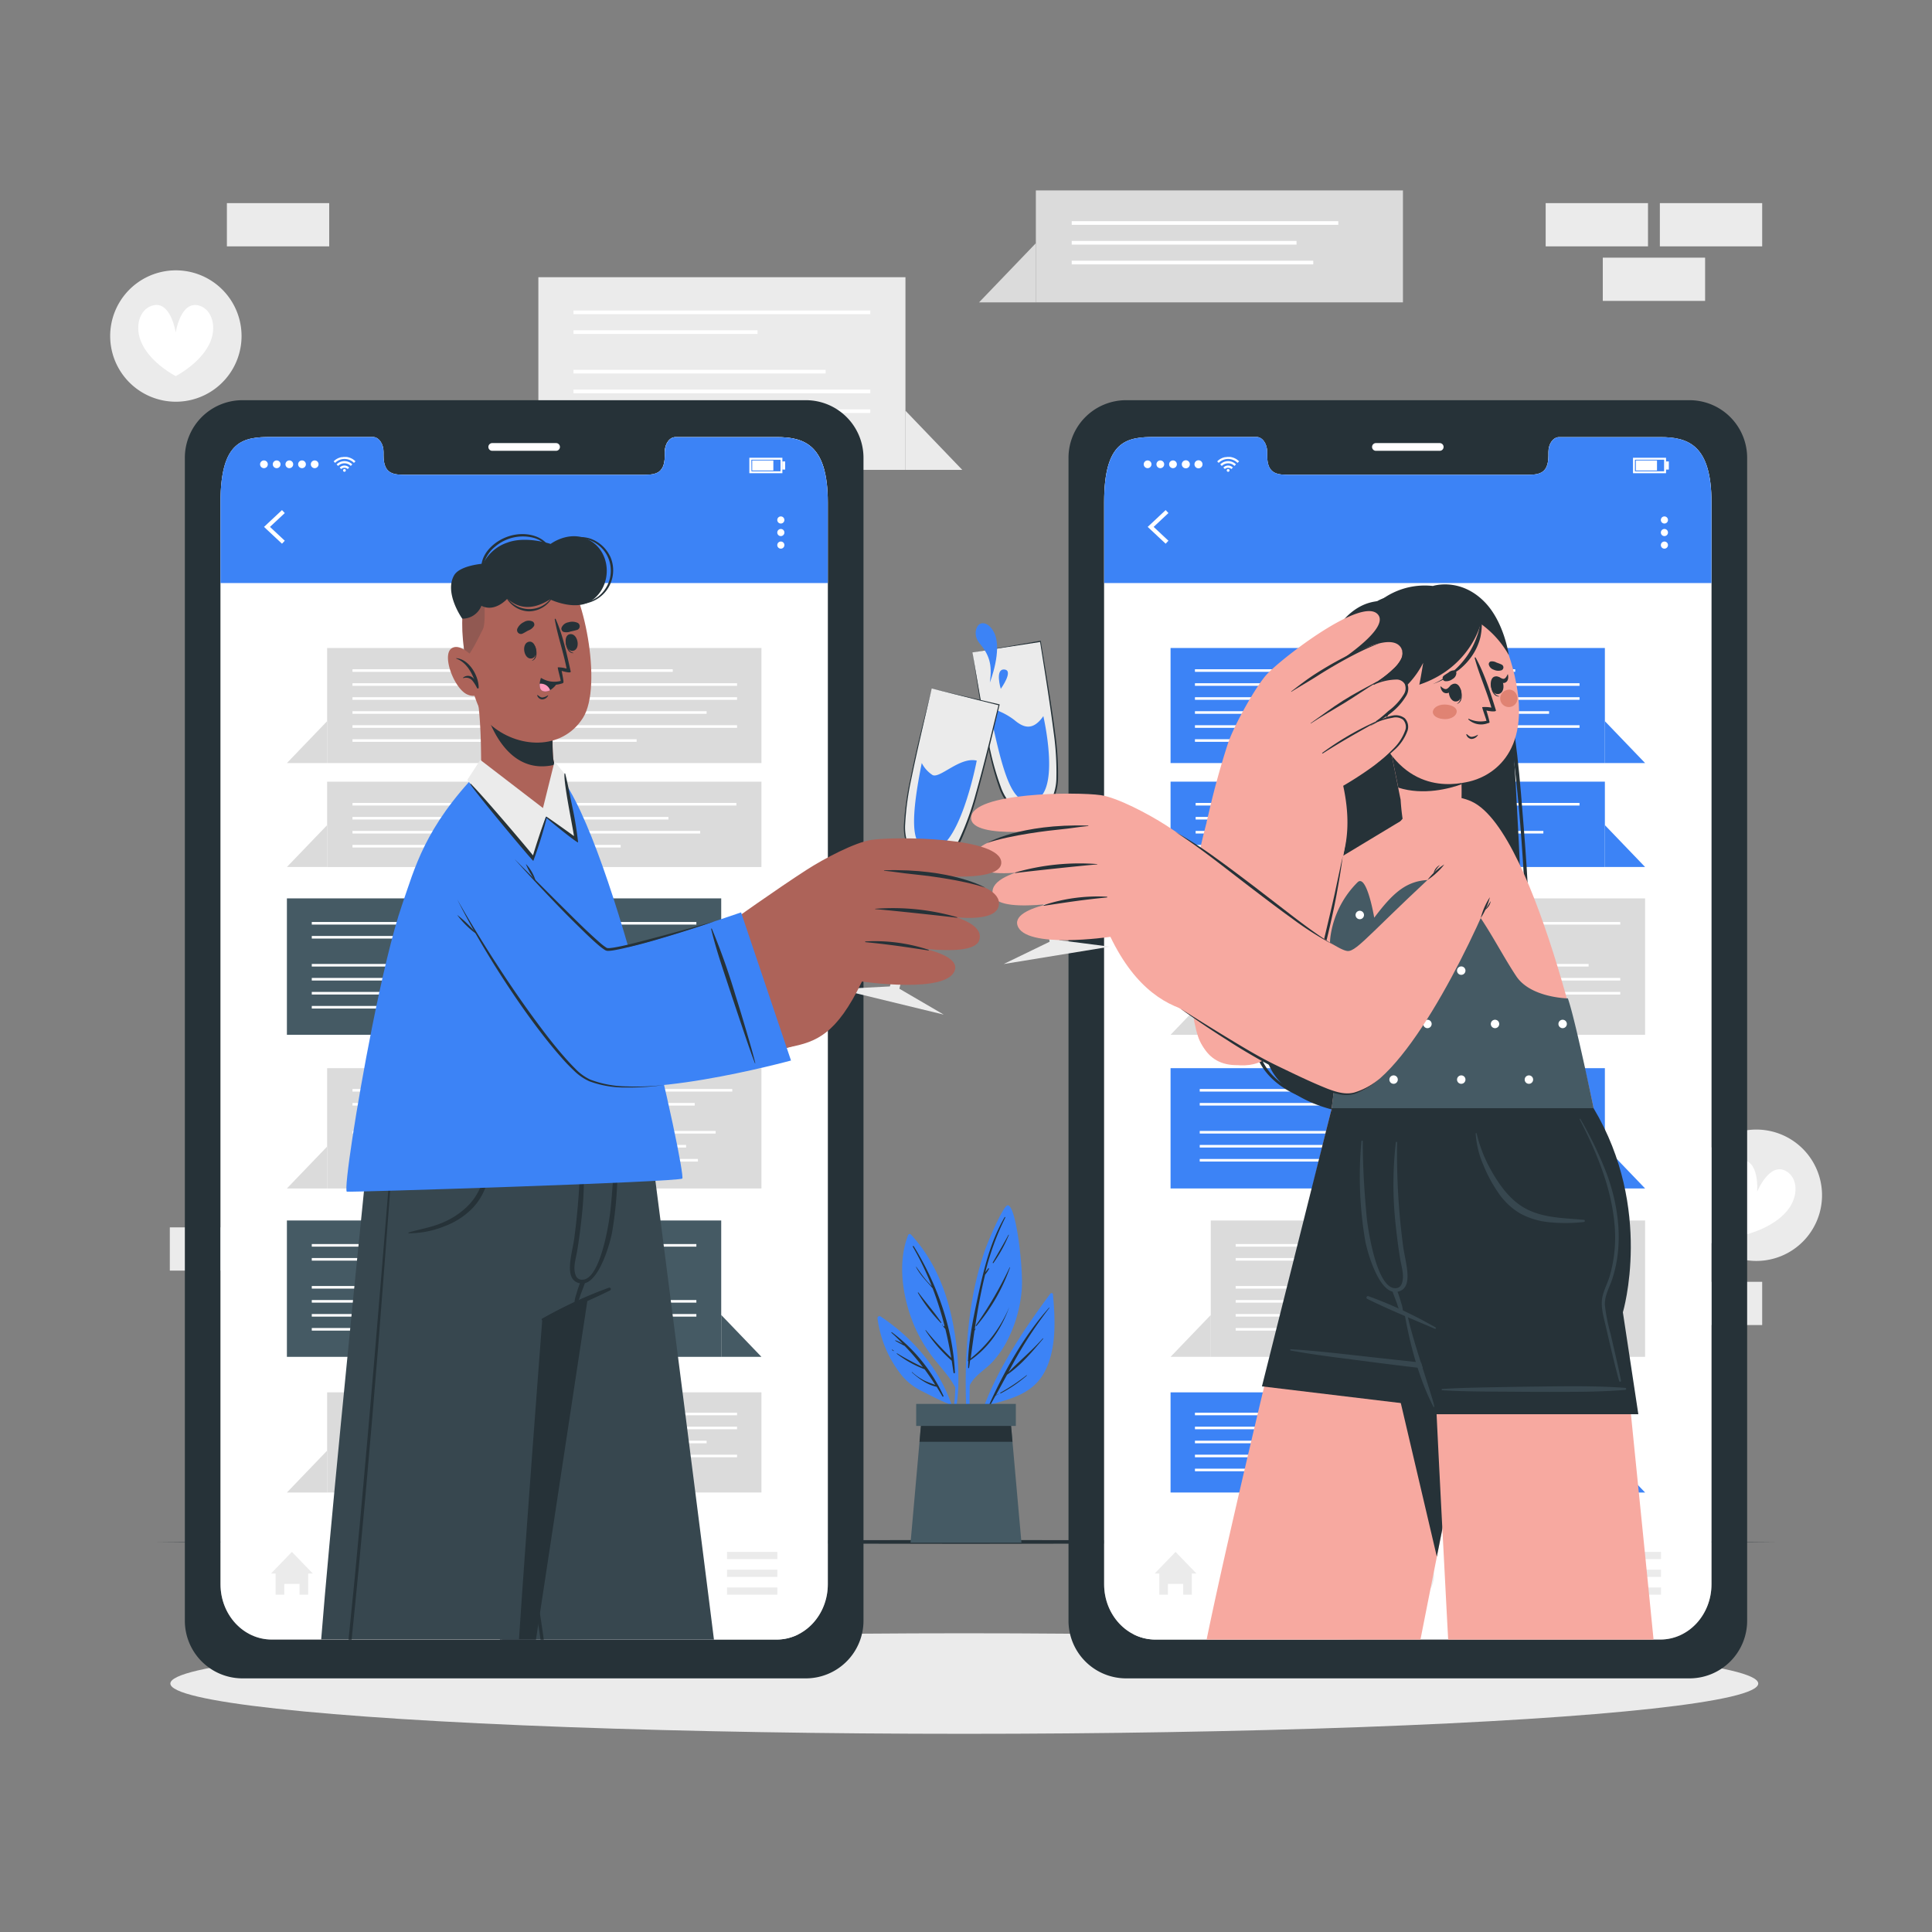 <svg xmlns="http://www.w3.org/2000/svg" viewBox="0 0 500 500"><rect x="0" y="0" width="500" height="500" fill="#808080" stroke="none"/><g id="freepik--background-complete--inject-292"><rect x="414.79" y="66.69" width="26.48" height="11.19" transform="translate(856.07 144.56) rotate(180)" style="fill:#ebebeb"></rect><rect x="429.56" y="52.58" width="26.48" height="11.19" transform="translate(885.61 116.34) rotate(180)" style="fill:#ebebeb"></rect><rect x="400.02" y="52.58" width="26.48" height="11.19" transform="translate(826.52 116.34) rotate(180)" style="fill:#ebebeb"></rect><rect x="58.73" y="52.58" width="26.48" height="11.19" transform="translate(143.93 116.34) rotate(180)" style="fill:#ebebeb"></rect><rect x="58.73" y="331.75" width="26.48" height="11.19" transform="translate(143.93 674.68) rotate(180)" style="fill:#ebebeb"></rect><rect x="43.96" y="317.64" width="26.48" height="11.19" transform="translate(114.39 646.47) rotate(180)" style="fill:#ebebeb"></rect><rect x="429.56" y="331.74" width="26.48" height="11.19" transform="translate(885.61 674.66) rotate(180)" style="fill:#ebebeb"></rect><rect x="385.75" y="172.45" width="26.48" height="11.19" style="fill:#ebebeb"></rect><rect x="370.98" y="186.56" width="26.48" height="11.19" style="fill:#ebebeb"></rect><polygon points="139.33 121.6 234.33 121.6 234.33 71.74 139.33 71.74 139.33 71.74 139.33 121.6 139.33 121.6" style="fill:#ebebeb"></polygon><polygon points="249.03 121.6 234.33 121.6 234.33 106.29 249.03 121.6" style="fill:#ebebeb"></polygon><rect x="148.42" y="80.36" width="76.81" height="0.95" style="fill:#fff"></rect><rect x="148.42" y="85.48" width="47.63" height="0.95" style="fill:#fff"></rect><rect x="148.42" y="95.71" width="65.25" height="0.95" style="fill:#fff"></rect><rect x="148.42" y="100.83" width="76.81" height="0.95" style="fill:#fff"></rect><rect x="148.42" y="105.94" width="76.81" height="0.95" style="fill:#fff"></rect><rect x="148.42" y="111.06" width="37.87" height="0.95" style="fill:#fff"></rect><rect x="268.08" y="49.28" width="95" height="28.97" style="fill:#dbdbdb"></rect><polygon points="253.38 78.25 268.08 78.25 268.08 62.94 253.38 78.25" style="fill:#dbdbdb"></polygon><rect x="277.36" y="57.24" width="68.99" height="0.95" style="fill:#fff"></rect><rect x="277.36" y="62.35" width="58.18" height="0.95" style="fill:#fff"></rect><rect x="277.36" y="67.47" width="62.51" height="0.95" style="fill:#fff"></rect><path d="M29,91a17,17,0,1,1,20.54,12.48A17,17,0,0,1,29,91Z" style="fill:#ebebeb"></path><path d="M54.15,89.09c-2.57,5.17-8.68,8.24-8.68,8.24s-6.1-3.07-8.67-8.24c-2.13-4.32-.78-9,2.6-10,4.83-1.46,6.07,7,6.07,7s1.24-8.42,6.09-7C54.93,80.1,56.28,84.77,54.15,89.09Z" style="fill:#fff"></path><path d="M437.54,309.33a17,17,0,1,1,17,17A17,17,0,0,1,437.54,309.33Z" style="fill:#ebebeb"></path><path d="M462.45,313.42c-3.71,4.42-10.37,6-10.37,6s-5.21-4.43-6.48-10.07c-1.06-4.7,1.36-8.91,4.88-9.11,5-.28,4.26,8.2,4.26,8.2s3.2-7.89,7.56-5.32C465.34,304.87,465.55,309.73,462.45,313.42Z" style="fill:#fff"></path></g><g id="freepik--Shadow--inject-292"><ellipse cx="249.56" cy="435.7" rx="205.47" ry="13.01" style="fill:#ebebeb"></ellipse></g><g id="freepik--Floor--inject-292"><polygon points="39.97 399.05 92.48 398.8 144.99 398.71 250 398.55 355.01 398.71 407.52 398.8 460.03 399.05 407.52 399.29 355.01 399.38 250 399.55 144.99 399.38 92.48 399.29 39.97 399.05" style="fill:#263238"></polygon></g><g id="freepik--Plant--inject-292"><path d="M271.81,334.81c-8.81,11.93-18,25.77-20.23,40.73,0,.23.34.3.39.08a89.62,89.62,0,0,1,3.9-12c5.79-1.59,11.47-2.9,14.51-8.65,3.1-5.91,2.71-13.61,2.12-20.05C272.46,334.6,272,334.58,271.81,334.81Z" style="fill:#3C83F6"></path><path d="M256,363.53c4-8.88,9-17.8,15.5-25.1,0-.05.11,0,.07.07a106.35,106.35,0,0,0-10.58,16.63c2.92-3,6.11-5.61,8.88-8.75.05-.06.14,0,.09.09-2.75,3.29-5.74,6.86-9.32,9.3-1,1.77-1.92,3.54-2.9,5.31l.73-.37c.05,0,.08,0,0,.06-.27.14-.54.29-.82.41-.47.84-.93,1.68-1.4,2.51C256.13,363.88,255.87,363.72,256,363.53Z" style="fill:#263238"></path><path d="M258.9,360.43a52,52,0,0,0,6.76-4.51c.06-.05.14,0,.08.08a35.53,35.53,0,0,1-6.74,4.6C258.89,360.65,258.79,360.49,258.9,360.43Z" style="fill:#263238"></path><path d="M250.57,373.32a.16.16,0,0,0,.32,0c0-4.92,0-9.87.08-14.82,1.26-2.55,4-4,5.85-6a25.8,25.8,0,0,0,3.51-4.89A35.2,35.2,0,0,0,264.41,334c.52-5.27-1.48-22.66-3.7-22.05-1.15.31-4.88,8.92-5.87,11.77a82.2,82.2,0,0,0-3.51,14.44C249.53,349.75,249.68,361.65,250.57,373.32Z" style="fill:#3C83F6"></path><path d="M250.53,352.07l0,0c.27-6.23,1.68-12.53,3-18.57C255,327,256.61,320.83,260,315a.1.1,0,0,1,.17.1A68.53,68.53,0,0,0,255,329.28c.23-.35.5-.68.73-1,.09-.13.31,0,.22.12a8.77,8.77,0,0,1-1,1.48,0,0,0,0,1,0,0c-1.16,4.66-2,9.42-2.69,14.17l.15-.18a0,0,0,0,1,.08.05c-.09.16-.19.32-.29.47-.35,2.41-.68,4.82-1,7.2a33.79,33.79,0,0,0,10-13.32s.05,0,0,0c-2,5.53-5.22,10.44-10.13,13.8-.09.64-.18,1.28-.28,1.92,0,.13-.23.1-.23,0q0-.86.06-1.71A.12.12,0,0,1,250.53,352.07Z" style="fill:#263238"></path><path d="M252.55,343A99.22,99.22,0,0,0,261.3,328c0-.06.13,0,.1,0a48.8,48.8,0,0,1-8.68,15.14A.11.11,0,0,1,252.55,343Z" style="fill:#263238"></path><path d="M256.91,326.76c1.36-2.4,2.79-4.74,4.07-7.19,0-.07.13,0,.1.06a37.31,37.31,0,0,1-4,7.26A.12.12,0,0,1,256.91,326.76Z" style="fill:#263238"></path><path d="M256.38,327.81a0,0,0,1,1,0,0A0,0,0,1,1,256.38,327.81Z" style="fill:#263238"></path><path d="M247.23,359.07a50.21,50.21,0,0,1-1.15,9.71l.15,1.06A46.28,46.28,0,0,0,248,359a.32.32,0,0,0,0-.33h0A71.39,71.39,0,0,0,246.9,344c-1.53-9-4.86-17.74-11.18-24.53a.44.44,0,0,0-.69.15c-2.55,6.47-1.66,14.2.51,20.67a37.7,37.7,0,0,0,5,9.81C242.71,353.17,245.47,355.75,247.23,359.07Z" style="fill:#3C83F6"></path><path d="M236.47,322.52c6,9.71,10.15,21.23,10.66,32.7,0,.2-.34.26-.36,0-.15-1-.3-2-.47-3.07h0a39,39,0,0,1-6.79-7.84c0-.05.05-.11.09-.07a80.1,80.1,0,0,0,6.59,7.18c-.43-2.53-.93-5-1.54-7.49-.16-.18-.31-.37-.47-.56s.07-.29.18-.17l.14.16a86.15,86.15,0,0,0-3.13-9.94c-1.52-1.81-3.22-3.38-4.33-5.57a0,0,0,1,1,.08,0c.89,1.25,1.75,2.51,2.76,3.67.41.47.85.9,1.27,1.35a76.29,76.29,0,0,0-4.9-10.21C236.15,322.51,236.38,322.38,236.47,322.52Z" style="fill:#263238"></path><path d="M237.68,334.5c1.93,2.61,4.14,5.09,5.94,7.78,0,.08-.06.16-.13.1a40,40,0,0,1-5.94-7.8C237.5,334.5,237.62,334.43,237.68,334.5Z" style="fill:#263238"></path><path d="M243.89,342.88l.08.09c.06,0,0,.14-.09.08l-.08-.08C243.74,342.91,243.83,342.83,243.89,342.88Z" style="fill:#263238"></path><path d="M227.1,341.19A29.75,29.75,0,0,0,233.41,356a15.7,15.7,0,0,0,5.12,4c2.22,1.1,4.54,2.36,6.83,3.26a44,44,0,0,1,2.42,8.6c.08-.25.15-.51.23-.76-1.48-12.65-9.66-23.46-20.13-30.41A.51.51,0,0,0,227.1,341.19Z" style="fill:#3C83F6"></path><path d="M230.71,344.93c-.07-.07,0-.2.11-.14a42.85,42.85,0,0,1,13.34,16.44c.08.18-.16.33-.26.16-.49-.86-1-1.69-1.49-2.5h0c-2.39-.45-4.66-2.13-6.43-3.73,0,0,0-.11.07-.07a14.68,14.68,0,0,0,3,2.12c1,.5,2,.81,3,1.21-.88-1.41-1.81-2.76-2.77-4.06a28,28,0,0,1-7.18-4c-.07-.05,0-.16.06-.12a70.42,70.42,0,0,0,6.68,3.57,59.61,59.61,0,0,0-4.71-5.49c-.82-.43-1.64-.86-2.43-1.32-.06,0,0-.15.05-.12a8,8,0,0,1,1.86.91C232.73,346.79,231.76,345.85,230.71,344.93Z" style="fill:#263238"></path><path d="M230.94,349.3a2.7,2.7,0,0,1,.4.29s0,.08-.05.06a2.86,2.86,0,0,1-.42-.24A.07.07,0,1,1,230.94,349.3Z" style="fill:#263238"></path><polygon points="264.35 399.25 235.65 399.25 237.97 373.13 238.48 367.36 261.52 367.36 262.03 373.13 264.35 399.25" style="fill:#455a64"></polygon><polygon points="262.03 373.13 237.97 373.13 238.48 367.36 261.52 367.36 262.03 373.13" style="fill:#263238"></polygon><rect x="237.11" y="363.33" width="25.79" height="5.7" style="fill:#455a64"></rect></g><g id="freepik--character-2--inject-292"><path d="M437.37,103.57H291.3a14.91,14.91,0,0,0-14.77,15.05V419.31a14.92,14.92,0,0,0,14.77,15.05H437.37a14.92,14.92,0,0,0,14.79-15.05V118.62A14.92,14.92,0,0,0,437.37,103.57ZM442.93,410c0,7.91-5.93,14.31-13.24,14.31H299c-7.33,0-13.25-6.4-13.25-14.31V130c0-16.13,5.92-16.91,13.25-16.91h26.17c1.52,0,2.77,1.73,2.77,3.87v.92c0,5,2.75,5,6.12,5h60.54c3.4,0,6.12,0,6.12-5V117c0-2.14,1.23-3.87,2.78-3.87h26.18c7.31,0,13.24,2.14,13.24,16.91Z" style="fill:#263238"></path><path d="M372.6,116.67H356.09a1,1,0,0,1-1-1h0a1,1,0,0,1,1-1H372.6a1,1,0,0,1,1,1h0A1,1,0,0,1,372.6,116.67Z" style="fill:#fff"></path><path d="M442.93,130V410c0,7.91-5.93,14.31-13.24,14.31H299c-7.32,0-13.25-6.4-13.25-14.31V130c0-16.13,5.93-16.91,13.25-16.91h26.18c1.52,0,2.76,1.73,2.76,3.87v.92c0,5,2.75,5,6.13,5h60.53c3.41,0,6.13,0,6.13-5V117c0-2.14,1.22-3.87,2.77-3.87h26.18C437,113.11,442.93,115.25,442.93,130Z" style="fill:#fff"></path><path d="M442.92,130v20.89H285.76V130c0-16.13,5.92-16.91,13.25-16.91h26.18c1.52,0,2.76,1.73,2.76,3.87v.92c0,5,2.75,5,6.12,5h60.54c3.4,0,6.13,0,6.13-5V117c0-2.14,1.23-3.87,2.77-3.87h26.18C437,113.11,442.92,115.25,442.92,130Z" style="fill:#3C83F6"></path><polygon points="301.67 140.71 297.02 136.36 301.67 132.01 302.39 132.78 298.56 136.36 302.39 139.94 301.67 140.71" style="fill:#fff"></polygon><path d="M431.67,134.56a.92.92,0,1,1-.91-.91A.92.92,0,0,1,431.67,134.56Z" style="fill:#fff"></path><path d="M431.67,137.81a.92.92,0,1,1-.91-.91A.91.91,0,0,1,431.67,137.81Z" style="fill:#fff"></path><path d="M431.67,141.06a.92.92,0,1,1-.91-.91A.91.91,0,0,1,431.67,141.06Z" style="fill:#fff"></path><g id="freepik--u5Zjqx--inject-292"><path d="M320.67,119.4c-.08.08-.17.16-.25.25l-.15.14a3.44,3.44,0,0,0-4.87,0l-.14-.14-.25-.25h0l.32-.29a3.85,3.85,0,0,1,.74-.47,3.77,3.77,0,0,1,1-.33c.16,0,.33,0,.49-.06H318l.33,0a4,4,0,0,1,.9.22,4.22,4.22,0,0,1,.61.28,4,4,0,0,1,.58.41l.27.24Z" style="fill:#fff"></path><path d="M316.2,120.59l-.4-.4a2.83,2.83,0,0,1,1.63-.82,2.87,2.87,0,0,1,2.44.81l-.4.4a2.27,2.27,0,0,0-1.63-.67A2.3,2.3,0,0,0,316.2,120.59Z" style="fill:#fff"></path><path d="M319.07,121l-.4.39a1.2,1.2,0,0,0-1.67,0l-.4-.39A1.73,1.73,0,0,1,319.07,121Z" style="fill:#fff"></path><path d="M318.2,121.74a.36.36,0,0,1-.36.36.36.36,0,0,1-.36-.36.36.36,0,0,1,.36-.36A.37.37,0,0,1,318.2,121.74Z" style="fill:#fff"></path></g><path d="M296,120.16a1,1,0,1,1,1,1A1,1,0,0,1,296,120.16Z" style="fill:#fff"></path><path d="M299.29,120.16a1,1,0,1,1,1,1A1,1,0,0,1,299.29,120.16Z" style="fill:#fff"></path><path d="M302.57,120.16a1,1,0,1,1,1,1A1,1,0,0,1,302.57,120.16Z" style="fill:#fff"></path><path d="M305.85,120.16a1,1,0,0,1,2.08,0,1,1,0,1,1-2.08,0Z" style="fill:#fff"></path><path d="M309.13,120.16a1,1,0,1,1,2.08,0,1,1,0,1,1-2.08,0Z" style="fill:#fff"></path><path d="M431.17,122.47h-8.55v-4h8.55Zm-8.05-.5h7.55v-3h-7.55Z" style="fill:#fff"></path><rect x="423.36" y="119.17" width="5.47" height="2.59" style="fill:#fff"></rect><rect x="431.14" y="119.42" width="0.75" height="2.1" style="fill:#fff"></rect><polygon points="309.64 407.22 308.44 407.22 308.44 412.7 306.21 412.7 306.21 409.91 302.26 409.91 302.26 412.7 300.03 412.7 300.03 407.22 298.83 407.22 304.24 401.63 309.64 407.22" style="fill:#ebebeb"></polygon><rect x="416.84" y="401.63" width="13.03" height="1.86" style="fill:#ebebeb"></rect><rect x="416.84" y="406.24" width="13.03" height="1.86" style="fill:#ebebeb"></rect><rect x="416.84" y="410.84" width="13.03" height="1.86" style="fill:#ebebeb"></rect><polygon points="368.05 406.43 364.35 410.38 360.64 406.43 361.3 405.81 364.35 409.07 367.4 405.81 368.05 406.43" style="fill:#ebebeb"></polygon><path d="M364.35,414.52a6.79,6.79,0,1,1,6.78-6.78A6.79,6.79,0,0,1,364.35,414.52Zm0-12.57a5.79,5.79,0,1,0,5.78,5.79A5.8,5.8,0,0,0,364.35,402Z" style="fill:#ebebeb"></path><polygon points="425.75 267.8 313.35 267.8 313.35 232.5 425.75 232.5 425.75 232.5 425.75 267.8 425.75 267.8" style="fill:#dbdbdb"></polygon><polygon points="302.94 267.8 313.35 267.8 313.35 256.96 302.94 267.8" style="fill:#dbdbdb"></polygon><rect x="319.79" y="238.61" width="99.53" height="0.67" style="fill:#fff"></rect><rect x="319.79" y="242.23" width="78.87" height="0.67" style="fill:#fff"></rect><rect x="319.79" y="249.47" width="91.34" height="0.67" style="fill:#fff"></rect><rect x="319.79" y="253.09" width="99.53" height="0.67" style="fill:#fff"></rect><rect x="319.79" y="256.71" width="99.53" height="0.67" style="fill:#fff"></rect><rect x="319.79" y="260.34" width="71.96" height="0.67" style="fill:#fff"></rect><polygon points="425.75 351.15 313.35 351.15 313.35 315.86 425.75 315.86 425.75 315.86 425.75 351.15 425.75 351.15" style="fill:#dbdbdb"></polygon><polygon points="302.94 351.15 313.35 351.15 313.35 340.31 302.94 351.15" style="fill:#dbdbdb"></polygon><rect x="319.79" y="321.96" width="99.53" height="0.67" style="fill:#fff"></rect><rect x="319.79" y="325.58" width="78.87" height="0.67" style="fill:#fff"></rect><rect x="319.79" y="332.82" width="91.34" height="0.67" style="fill:#fff"></rect><rect x="319.79" y="336.45" width="99.53" height="0.67" style="fill:#fff"></rect><rect x="319.79" y="340.07" width="99.53" height="0.67" style="fill:#fff"></rect><rect x="319.79" y="343.69" width="71.96" height="0.67" style="fill:#fff"></rect><rect x="302.94" y="167.7" width="112.4" height="29.78" transform="translate(718.28 365.18) rotate(180)" style="fill:#3C83F6"></rect><polygon points="425.75 197.48 415.34 197.48 415.34 186.64 425.75 197.48" style="fill:#3C83F6"></polygon><rect x="309.25" y="173.2" width="82.89" height="0.67" style="fill:#fff"></rect><rect x="309.25" y="176.82" width="99.53" height="0.67" style="fill:#fff"></rect><rect x="309.25" y="180.44" width="99.53" height="0.67" style="fill:#fff"></rect><rect x="309.25" y="184.06" width="91.65" height="0.67" style="fill:#fff"></rect><rect x="309.25" y="187.69" width="99.53" height="0.67" style="fill:#fff"></rect><rect x="309.25" y="191.31" width="73.54" height="0.67" style="fill:#fff"></rect><rect x="302.94" y="202.3" width="112.4" height="22.09" transform="translate(718.28 426.68) rotate(180)" style="fill:#3C83F6"></rect><polygon points="425.75 224.38 415.34 224.38 415.34 213.54 425.75 224.38" style="fill:#3C83F6"></polygon><rect x="309.43" y="207.8" width="99.35" height="0.67" style="fill:#fff"></rect><rect x="309.43" y="211.42" width="81.77" height="0.67" style="fill:#fff"></rect><rect x="309.43" y="215.04" width="89.99" height="0.67" style="fill:#fff"></rect><rect x="309.43" y="218.66" width="69.41" height="0.67" style="fill:#fff"></rect><rect x="302.94" y="276.44" width="112.4" height="31.13" transform="translate(718.28 584.01) rotate(180)" style="fill:#3C83F6"></rect><polygon points="425.75 307.57 415.34 307.57 415.34 296.73 425.75 307.57" style="fill:#3C83F6"></polygon><rect x="310.49" y="292.69" width="93.99" height="0.67" style="fill:#fff"></rect><rect x="310.49" y="296.31" width="86.34" height="0.67" style="fill:#fff"></rect><rect x="310.49" y="285.45" width="88.57" height="0.67" style="fill:#fff"></rect><rect x="310.49" y="281.83" width="98.29" height="0.67" style="fill:#fff"></rect><rect x="310.49" y="299.94" width="89.4" height="0.67" style="fill:#fff"></rect><rect x="302.94" y="360.34" width="112.4" height="25.92" transform="translate(718.28 746.6) rotate(180)" style="fill:#3C83F6"></rect><polygon points="425.75 386.26 415.34 386.26 415.34 375.42 425.75 386.26" style="fill:#3C83F6"></polygon><rect x="309.25" y="365.6" width="99.53" height="0.67" style="fill:#fff"></rect><rect x="309.25" y="369.22" width="99.53" height="0.67" style="fill:#fff"></rect><rect x="309.25" y="372.85" width="91.65" height="0.67" style="fill:#fff"></rect><rect x="309.25" y="376.47" width="99.53" height="0.67" style="fill:#fff"></rect><rect x="309.25" y="380.09" width="73.54" height="0.67" style="fill:#fff"></rect><path d="M392.73,211.7c.9,16.27,1.55,33-.05,49.23-1.25,12.64-6.56,23.05-19.7,26.16-12.19,2.87-29.55,2.65-39.85-5.43-4.81-3.77-6.48-9.08-6.16-15,.44-8.28,7-53.62,9-67.77,1.18-8.61,2.33-17.34,5-25.66,5.67-17.47,14.31-17.32,15.51-17.68,1-.66,7.67-3.61,17.11-.61a18.43,18.43,0,0,1,11.21,10C391.58,178.9,391.88,196.47,392.73,211.7Z" style="fill:#263238"></path><path d="M353.79,157.93c-10.39,4.86-12.87,16.21-15.39,26.38-3.5,14.16-6.76,28.38-9.33,42.74-1.24,6.9-2.32,13.83-3.19,20.79-.84,6.66-2.14,13.77-1.69,20.5.74,11.13,10.92,16.19,20.78,17.77a.38.38,0,0,0,.15-.74c-5.62-1.11-11.35-2.67-15.54-6.84-5.36-5.35-4.73-12.32-4.1-19.27,1.08-11.82,2.83-23.57,5-35.24s4.77-23.29,7.53-34.84c2.64-11,4.56-25.48,15.84-31.07C354,158.06,353.9,157.88,353.79,157.93Z" style="fill:#263238"></path><path d="M389.58,176.76c-2-8.5-6.39-16.79-15.34-19.26,0,0,0,0,0,0,11.57,3.69,14.39,16.33,15.93,26.89q2.43,16.68,3.62,33.5c.78,10.77,1.33,21.64,1.12,32.45-.23,11.66-2.34,22.58-9.23,32.2-.14.2.13.44.29.25,6.79-7.78,9-18.49,9.58-28.52.71-13.21-.14-26.64-1.18-39.81C393.38,202,392.42,189,389.58,176.76Z" style="fill:#263238"></path><path d="M365.16,210.91c-6.25,3.61-51.27,31.22-53.83,31.83,0,0-8.95,32.35,8.25,32.91,11.18.36,46.94-39.09,56.13-56.35C379.94,211.38,378.28,203.33,365.16,210.91Z" style="fill:#f7a9a0"></path><path d="M412.43,286.81l-67.79.05,4.14-32.92s-4.55-6-2.67-13.5c3.29-13.05,17.78-29.91,19.1-31,5.31-4.54,12.09-3.67,15.67-2C398,215.37,412.43,286.81,412.43,286.81Z" style="fill:#f7a9a0"></path><path d="M412.43,286.81l-67.79.05,3.6-30.24s-5.13-7.25-3.83-14.84a24.56,24.56,0,0,1,7-13.52c2.36-2,4.24,9.24,4.24,9.24,5.1-6.78,8.61-9.76,14.75-9.78,9.31,0,15.37,14.94,22,24.91,3.73,5.62,13.36,5.75,13.36,5.75C407.63,263.6,412.43,286.81,412.43,286.81Z" style="fill:#455a64"></path><path d="M353,236.8a1.09,1.09,0,1,1-1.09-1.09A1.09,1.09,0,0,1,353,236.8Zm16.42-1.09a1.09,1.09,0,1,0,1.09,1.09A1.09,1.09,0,0,0,369.39,235.71Zm-17.51,28.2A1.09,1.09,0,1,0,353,265,1.09,1.09,0,0,0,351.88,263.91Zm17.51,0a1.09,1.09,0,1,0,1.09,1.09A1.09,1.09,0,0,0,369.39,263.91Zm17.51,0A1.09,1.09,0,1,0,388,265,1.09,1.09,0,0,0,386.9,263.91Zm17.51,0A1.09,1.09,0,1,0,405.5,265,1.09,1.09,0,0,0,404.41,263.91Zm-43.78-13.8a1.09,1.09,0,1,0,1.09,1.09A1.08,1.08,0,0,0,360.63,250.11Zm17.52,0a1.09,1.09,0,1,0,1.08,1.09A1.09,1.09,0,0,0,378.15,250.11Zm-17.52,28.2a1.09,1.09,0,1,0,1.09,1.09A1.08,1.08,0,0,0,360.63,278.31Zm17.52,0a1.09,1.09,0,1,0,1.08,1.09A1.08,1.08,0,0,0,378.15,278.31Zm17.51,0a1.09,1.09,0,1,0,1.08,1.09A1.08,1.08,0,0,0,395.66,278.31Z" style="fill:#fff"></path><path d="M366,252.51a39.06,39.06,0,0,0-7.91,1.22c-1.31.36-2.59.8-3.88,1.28-.64.24-1.28.45-1.93.66a6.34,6.34,0,0,1-2,.38c-.06,0-.07.12,0,.13a11.3,11.3,0,0,0,1.93.1,11.1,11.1,0,0,0,1.88-.35c1.32-.35,2.63-.79,3.95-1.16,2.67-.74,5.33-1.48,8-2C366.09,252.8,366.08,252.5,366,252.51Z" style="fill:#263238"></path><path d="M372.16,256.27a40.27,40.27,0,0,0-6.45-.93,27.46,27.46,0,0,0-3.27,0l-1.56.13c-.57.06-1.15.23-1.72.28-.06,0-.07.13,0,.13.54,0,1.08.08,1.62.1s1.08,0,1.63.06c1.08.05,2.16.11,3.25.14,2.17.06,4.33.15,6.49.32C372.26,256.53,372.27,256.29,372.16,256.27Z" style="fill:#263238"></path><path d="M378.17,208.64c-.36,1.42-4.44,11.12-10.91,11.91-4.08.49-4.78-13.59-4.78-13.59l-.18-.86L359.88,194l14.29-8.75,2.07-1.15s.44,3.35,1,7.51c0,.2.05.39.07.6s.07.46.09.68q.13.93.24,1.89c.06.48.12,1,.15,1.46s.1,1,.15,1.51A77.49,77.49,0,0,1,378.17,208.64Z" style="fill:#f7a9a0"></path><path d="M359.88,194l2,9.84c6.56,2.09,13.37.21,16.36-.87-.06-1.62-.16-3.42-.31-5.21,0-.52-.09-1-.14-1.53s-.1-1-.16-1.45-.15-1.27-.24-1.89c0-.23-.06-.44-.09-.68s0-.4-.07-.6c-.51-4.16-1-7.51-1-7.51l-2.06,1.15Z" style="fill:#263238"></path><path d="M392,174.92c4.82,21.05-7.24,26.32-11.79,27.35-4.12.94-18.27,3.62-25.24-16.82s1.29-29.34,10.6-32S387.15,153.87,392,174.92Z" style="fill:#f7a9a0"></path><path d="M356.19,188.72a9.13,9.13,0,0,0,3.86-8.1,23,23,0,0,0,8.27-9.08c-.08.48-.63,3.91-1,5.65,13.25-4.45,15.88-15.77,15.88-15.77a25.15,25.15,0,0,1,7.27,8.11s-1.18-8.63-6.34-13.82c-6.31-6.37-13.3-4.06-13.3-4.06a18.86,18.86,0,0,0-17.94,8.49C345.53,171.27,356.19,188.72,356.19,188.72Z" style="fill:#263238"></path><path d="M377.37,173.48a24.44,24.44,0,0,1-6.6,3.58s0,0,0,0a21,21,0,0,0,9.09-7.58,20.45,20.45,0,0,0,2.31-4.63,14.67,14.67,0,0,0,1-5.6.11.11,0,1,1,.21,0,17.45,17.45,0,0,1-.26,5.68,15,15,0,0,1-2.34,5.06,16.84,16.84,0,0,1-3.42,3.53Z" style="fill:#263238"></path><path d="M358.38,184.2s-5.59-6-8.39-3.94,2.06,11.27,5.8,12.1a3.66,3.66,0,0,0,4.58-2.62Z" style="fill:#f7a9a0"></path><path d="M351.45,182.86a0,0,0,0,0,0,.09c2.64.67,4.27,2.8,5.53,5.06a2,2,0,0,0-3.07-.12c-.06.05,0,.14.09.12a2.24,2.24,0,0,1,2.55.43,11,11,0,0,1,1.45,1.82c.15.21.54,0,.42-.21l0-.06C358,186.8,354.91,182.7,351.45,182.86Z" style="fill:#263238"></path><path d="M388.64,172c-.44-.22-.89-.36-1.36-.54a2.36,2.36,0,0,0-1.49-.28.75.75,0,0,0-.5.76,1.86,1.86,0,0,0,1.29,1.38,2.74,2.74,0,0,0,2,.15A.81.81,0,0,0,388.64,172Z" style="fill:#263238"></path><path d="M373.64,174.88c.39-.31.8-.54,1.21-.81a2.34,2.34,0,0,1,1.4-.59.76.76,0,0,1,.66.65,1.87,1.87,0,0,1-1,1.61,2.72,2.72,0,0,1-1.9.55A.8.8,0,0,1,373.64,174.88Z" style="fill:#263238"></path><path d="M377.92,178.15c0-.05-.1.09-.08.15.32,1.4.46,3.07-.73,3.79,0,0,0,.09,0,.07C378.65,181.64,378.45,179.43,377.92,178.15Z" style="fill:#263238"></path><path d="M376.37,176.93c-2.31.27-1.59,4.87.55,4.61S378.3,176.7,376.37,176.93Z" style="fill:#263238"></path><path d="M375.5,177.31c-.36.33-.68.85-1.15,1s-1.05-.27-1.49-.68c-.05,0-.08,0-.07.07.13.88.61,1.73,1.57,1.71s1.37-.89,1.45-1.81C375.83,177.4,375.65,177.18,375.5,177.31Z" style="fill:#263238"></path><path d="M385.83,176.75c0-.06.12.05.13.11.17,1.43.6,3,2,3.32,0,0,.05.08,0,.08C386.31,180.27,385.76,178.13,385.83,176.75Z" style="fill:#263238"></path><path d="M386.88,175.07c2.26-.52,3.13,4.05,1,4.53S385,175.5,386.88,175.07Z" style="fill:#263238"></path><path d="M387.89,175.19c.41.17.85.54,1.28.49s.78-.62,1-1.16c0-.05.07,0,.08,0,.19.87.08,1.83-.73,2.16s-1.44-.35-1.81-1.18C387.65,175.39,387.72,175.12,387.89,175.19Z" style="fill:#263238"></path><path d="M379.61,190c.38.3.78.72,1.3.7a3.75,3.75,0,0,0,1.5-.53.05.05,0,0,1,.07.07,2,2,0,0,1-1.73,1,1.54,1.54,0,0,1-1.27-1.14C379.45,190,379.56,190,379.61,190Z" style="fill:#263238"></path><path d="M384.68,183.87s.65,2.07.82,3.07c0,.1-.22.18-.56.26h0a4.83,4.83,0,0,1-4.92-1c-.09-.08,0-.21.12-.16a7.29,7.29,0,0,0,4.55.51c0-.29-1.23-3.51-1.07-3.55a8.75,8.75,0,0,1,2.35.13c-1.23-4.35-3.15-8.47-4.32-12.82,0-.16.18-.25.25-.11,2.32,4.17,3.85,9.15,5.24,13.61C387.29,184.38,385.11,184,384.68,183.87Z" style="fill:#263238"></path><path d="M377,184.11c0,1.06-1.3,2-3,2s-3.14-.72-3.18-1.78,1.3-2,3-2S377,183.05,377,184.11Z" style="fill:#e08373"></path><path d="M392.5,179.81a2.23,2.23,0,1,1-2.67-1.19A2.07,2.07,0,0,1,392.5,179.81Z" style="fill:#e08373"></path><path d="M348.4,216.68c.59-4.14-33.85-11.8-35.56-5.88-8.27,28.73-4.79,53.48-2.31,58.64,3.24,6.76,12.58,7.54,16.67,4.81C333.12,270.31,343.53,250.86,348.4,216.68Z" style="fill:#f7a9a0"></path><path d="M347.5,221.54c-.42,3.36-1,6.71-1.6,10s-1.37,6.65-2.14,9.95S342,248.1,341,251.32a42.29,42.29,0,0,1-4.14,9.29c.36-.77.75-1.52,1.09-2.29l.92-2.36.83-2.39c.27-.81.5-1.62.75-2.42,1-3.24,1.86-6.5,2.63-9.8s1.57-6.58,2.3-9.88Z" style="fill:#263238"></path><path d="M312.29,212.79a211.63,211.63,0,0,1,5.56-20.57c1.66-4.77,7.32-14.91,10.15-17.86,4.22-4.41,24.72-20.17,28.65-15.28,3.55,4.42-15.78,15.72-15.78,15.72s18.5-13.12,21.8-7-20.24,16-20.24,16,19.31-13.06,21.72-6.22c1.82,5.17-19,15.31-19,15.31s16.67-11.12,18.77-5.88c2.32,5.79-16.3,16.35-16.3,16.35,3.09,14.21-.95,22-4.71,27.33C342,232,312.29,212.79,312.29,212.79Z" style="fill:#f7a9a0"></path><path d="M334.19,178.93c2.11-1.62,4.24-3.27,6.5-4.7s4.56-2.78,6.93-4a46,46,0,0,1,9.7-3.83c-5.86,2-14,7-16.26,8.45s-4.57,2.74-6.82,4.16C334.18,179.06,334.13,179,334.19,178.93Z" style="fill:#263238"></path><path d="M339.19,187.16c2.79-1.95,5.49-4,8.37-5.82s5.75-3.3,8.73-4.91c.23-.13.22,0,0,.17-2.91,1.74-5.47,3.57-8.37,5.34s-5.86,3.43-8.68,5.29C339.19,187.26,339.15,187.19,339.19,187.16Z" style="fill:#263238"></path><path d="M342.19,194.85a75.31,75.31,0,0,1,13.48-7.93c.23-.11.2.1,0,.23-4.53,2.55-8.11,4.52-13.34,7.84C342.22,195,342.1,194.91,342.19,194.85Z" style="fill:#263238"></path><path d="M355.82,198a37.61,37.61,0,0,0,4.64-4.09,12.62,12.62,0,0,0,3.27-5.06,2.7,2.7,0,0,0-.64-2.61,3.25,3.25,0,0,0-2.7-.48,17.74,17.74,0,0,0-5.78,2h0a42.72,42.72,0,0,0,4.73-3.77,15.45,15.45,0,0,0,4-4.35,2.87,2.87,0,0,0,.21-2.61,2.45,2.45,0,0,0-2.27-1.16,14.74,14.74,0,0,0-5.74,1.35l-.11-.22a28.23,28.23,0,0,0,5.12-3.87,9.17,9.17,0,0,0,2-2.47,3,3,0,0,0,0-3,3,3,0,0,1,.14,3.11,9.18,9.18,0,0,1-1.92,2.62,25.36,25.36,0,0,1-5.21,3.87l-.12-.22c1.87-.82,3.73-1.79,5.87-1.78a4.41,4.41,0,0,1,1.61.33,2.6,2.6,0,0,1,1.24,1.17,3.59,3.59,0,0,1-.18,3.23,16.18,16.18,0,0,1-4.12,4.62,43.24,43.24,0,0,1-5.17,3.26l0-.07c1.83-1,3.56-2.23,5.68-2.6a3.82,3.82,0,0,1,3.19.69,3.23,3.23,0,0,1,.73,3.15,12.23,12.23,0,0,1-3.54,5.15A37.57,37.57,0,0,1,355.82,198Z" style="fill:#263238"></path><path d="M251.67,168.84c5.34,32.74,7,42.67,15.77,41.23s7.15-11.36,1.81-44.1Z" style="fill:#ebebeb"></path><path d="M251.67,168.84c1.36,7.8,2.65,15.61,4.21,23.37A71.79,71.79,0,0,0,259,203.63a13,13,0,0,0,3.05,4.93,5.35,5.35,0,0,0,2.51,1.29,7.69,7.69,0,0,0,2.87,0,7.84,7.84,0,0,0,2.71-.92,5.35,5.35,0,0,0,1.95-2,13.1,13.1,0,0,0,1.3-5.63,73,73,0,0,0-.71-11.8c-1-7.85-2.29-15.66-3.52-23.48l.15.11Zm0,0,17.56-3,.13,0,0,.13c1.29,7.81,2.64,15.61,3.67,23.47a74.82,74.82,0,0,1,.79,11.88,13.17,13.17,0,0,1-1.37,5.84,5.79,5.79,0,0,1-2.13,2.18,9.2,9.2,0,0,1-5.91,1,5.82,5.82,0,0,1-2.7-1.41,13.17,13.17,0,0,1-3.12-5.09,72.94,72.94,0,0,1-3-11.5C254,184.5,252.89,176.66,251.67,168.84Z" style="fill:#263238"></path><rect x="268.41" y="203.4" width="2.51" height="40.83" transform="translate(571.86 401.26) rotate(170.73)" style="fill:#ebebeb"></rect><polygon points="259.75 249.49 287.24 245 272.82 243.15 259.75 249.49" style="fill:#ebebeb"></polygon><path d="M267,207.37c-4.91.69-7.21-5.66-11-24.15a17.65,17.65,0,0,1,6.5,3.11c2.27,1.92,4.74,3,7.52-1C270,185.36,274.93,206.24,267,207.37Z" style="fill:#3C83F6"></path><path d="M256.18,176.61s3.32-8.41,1.11-12.88c-.92-1.84-2.29-2.76-3.5-2.34s-2,3-.35,5C256,169.45,256.84,171.88,256.18,176.61Z" style="fill:#3C83F6"></path><path d="M259,178.27s-1.59-5.22.93-5S259,178.27,259,178.27Z" style="fill:#3C83F6"></path><path d="M387.13,228.41c-7,17.71-24.66,53-37.46,54.73-9.26,1.27-46.26-22.3-55.63-30.59-9.05-8,19.35-31.49,25-27.16,8,6.1,26,20.4,29.67,20.73,2.55.24,6.57-5.65,29-26C389.12,209.76,390.81,219.16,387.13,228.41Z" style="fill:#f7a9a0"></path><path d="M321.54,227.16s-11.83-8.45-19.83-13.61c-4.46-2.88-12.55-7.14-16.8-7.76-6.35-.92-33.5-.73-33.59,5.86-.09,6,23.22,2.83,23.22,2.83s-23.8,1.08-22.58,8.27,27.07.16,27.07.16-24.42,1.66-22,8.88c1.84,5.45,25.62.4,25.62.4s-21,1.57-19.34,7.26c1.82,6.29,24.06,3,24.06,3,6.62,13.77,15,18.21,22,19.61C311,262.39,321.54,227.16,321.54,227.16Z" style="fill:#f7a9a0"></path><path d="M281.62,213.66c-17.59-.54-26.38,4.58-26.12,4.49,6.17-2.09,16.13-3.23,18.92-3.5s4.43-.61,7.21-.88C281.7,213.76,281.69,213.67,281.62,213.66Z" style="fill:#263238"></path><path d="M283.92,223.62a60.1,60.1,0,0,0-21.1,2.16c-.26.09-.16.18.12.14,3.53-.45,17.45-1.94,21-2.21C284,223.71,284,223.63,283.92,223.62Z" style="fill:#263238"></path><path d="M286.47,232.07a44.3,44.3,0,0,0-16.28,2.15c-.26.07-.1.21.18.16,5.39-.81,9.62-1.49,16.1-2.12C286.58,232.25,286.59,232.07,286.47,232.07Z" style="fill:#263238"></path><path d="M304.11,215.25a106.08,106.08,0,0,1,10.62,6.85c3.43,2.45,6.77,5,10.14,7.55l10,7.7c1.67,1.27,3.35,2.53,5.07,3.75s3.45,2.39,5.26,3.47a82.48,82.48,0,0,1-10.68-6.76c-3.42-2.46-6.76-5-10.12-7.56s-6.67-5.15-10-7.69S307.65,217.53,304.11,215.25Z" style="fill:#263238"></path><path d="M305.53,261.05c4.1,2.57,8.19,5.14,12.32,7.64s8.26,5,12.6,7.09,8.7,4.23,13.15,6c2.22.84,4.62,1.58,6.93.95a18.31,18.31,0,0,0,6.3-3.4,17.57,17.57,0,0,1-6.2,3.75,8.18,8.18,0,0,1-3.68.19,20.07,20.07,0,0,1-3.54-1c-2.3-.82-4.5-1.84-6.7-2.84l-6.59-3c-2.19-1.06-4.3-2.26-6.39-3.48s-4.16-2.48-6.18-3.8C313.47,266.58,309.45,263.88,305.53,261.05Z" style="fill:#263238"></path><path d="M383.21,237.6a17.78,17.78,0,0,1,2.37-5.4,17.78,17.78,0,0,1-2.37,5.4Z" style="fill:#263238"></path><path d="M384.23,235.54c.28-.39.57-.75.82-1.14s.49-.78.74-1.19a3.08,3.08,0,0,1-.53,1.33A3.39,3.39,0,0,1,384.23,235.54Z" style="fill:#263238"></path><path d="M369.44,227.72a16.59,16.59,0,0,1,2-2.19,15.79,15.79,0,0,1,2.33-1.81,14.72,14.72,0,0,1-2,2.18A15.48,15.48,0,0,1,369.44,227.72Z" style="fill:#263238"></path><path d="M371,226.2a2.76,2.76,0,0,1,.53-1.37,3.71,3.71,0,0,1,.5-.55,2.83,2.83,0,0,1,.61-.41A9.91,9.91,0,0,0,371,226.2Z" style="fill:#263238"></path><path d="M394.91,286.86a.18.18,0,0,1,0,.05V287c-.1.44-.39,1.88-.84,4.18q0,.22-.09.48c-.34,1.67-.75,3.76-1.24,6.18-.08.44-.17.88-.27,1.34-.12.67-.26,1.36-.4,2.07-.11.54-.22,1.09-.34,1.66,0,.26-.09.52-.15.79-.09.46-.19.92-.29,1.4-.25,1.34-.53,2.74-.82,4.19-.14.69-.28,1.38-.42,2.1-.68,3.39-1.39,7-2.17,10.88-.18.93-.37,1.85-.55,2.78,0,.13-.05.27-.08.4-.28,1.4-.57,2.83-.86,4.29s-.62,3.18-.95,4.81l-.66,3.3-1.13,5.72c-.16.79-.32,1.58-.47,2.38l-.48,2.38c-.54,2.74-1.1,5.51-1.65,8.29-.17.84-.33,1.68-.5,2.53-.07.31-.13.61-.19.92-.11.6-.23,1.2-.35,1.79s-.22,1.17-.35,1.75-.21,1-.3,1.52c-.06.29-.11.59-.18.88-.27,1.4-.55,2.8-.82,4.2,0,.13,0,.27-.09.4-.46,2.3-.91,4.58-1.36,6.87-.23,1.19-.47,2.36-.71,3.53s-.45,2.27-.67,3.41a1.89,1.89,0,0,1-.05.23c-.16.79-.32,1.58-.47,2.36-.28,1.39-.54,2.76-.81,4.11,0,.18-.08.37-.11.55-.27,1.35-.54,2.68-.79,4a2.21,2.21,0,0,0-.08.37c-.21,1.08-.43,2.14-.63,3.19s-.42,2.1-.62,3.13c0,.16-.07.31-.1.48-1.61,8.07-3.06,15.41-4.26,21.49H312.27c3.3-16.1,9.1-41.14,14.89-65.47,7.44-31.28,14.86-61.37,16.92-69.72l.5-2,0-.1v0h0l0-.11Z" style="fill:#f7a9a0"></path><path d="M394.91,286.86s-13.93,70-23.06,116l-27.21-116Z" style="fill:#263238"></path><polygon points="326.59 358.79 383.19 365.6 394.91 286.86 344.65 286.86 326.59 358.79" style="fill:#263238"></polygon><path d="M381.08,354.73c-6.05-1.21-12.19-2-18.32-2.65s-12.13-1.35-18.2-2c-3.48-.35-7-.7-10.45-.89a.17.17,0,1,0,0,.33c6.05,1.13,12.2,1.84,18.31,2.64s12.11,1.56,18.18,2.21c3.49.37,7,.66,10.46.8A.24.24,0,1,0,381.08,354.73Z" style="fill:#37474f"></path><path d="M387.08,291.45q-6.31,22.6-12,45.38c-.54,2.13-1.05,4.27-1.57,6.4a65.31,65.31,0,0,0-1.41,6.61.1.1,0,0,0,.2.05,111.77,111.77,0,0,0,3.3-11.4c1-3.76,2-7.54,3-11.32,2-7.55,3.89-15.1,5.73-22.68q1.56-6.48,3.11-13A.14.14,0,0,0,387.08,291.45Z" style="fill:#37474f"></path><path d="M427.94,424.33H374.79c-.53-9.56-1-19.33-1.51-28.64v0c-.56-10.88-1.08-21.12-1.49-29.66,0-.61-.06-1.21-.09-1.8-.18-3.62-.33-6.91-.47-9.75,0-.47-.05-.92-.07-1.36-.22-4.57-.37-7.87-.45-9.48q0-.31,0-.54c0-.36,0-.56,0-.56-3-1.67-5.58-2.92-7.65-3.85l-1.2-.53a42.26,42.26,0,0,0-5.09-1.91c-.44-1.11-.88-2.26-1.3-3.43-6.43-17.95-10.31-42.65-10.77-45.68l0-.14h0a.91.91,0,0,1,0-.16h66.65c16.62,31.78,7.74,52.82,7.74,52.82.88,7.33,1.9,16.42,3,26.38C423.92,384.28,426.08,405.51,427.94,424.33Z" style="fill:#f7a9a0"></path><path d="M371.64,366H424l-4-26.38s8-26.77-7.59-52.82H344.6s2.81,28.37,11.13,49.71l8.52,3.78Z" style="fill:#263238"></path><path d="M364.25,340.3c-.07-.34-.75-.33-.69,0,2.76,15.56,7.11,23.09,7.42,23.8a.11.11,0,0,0,.2,0C371.42,363.37,365.49,346.76,364.25,340.3Z" style="fill:#37474f"></path><path d="M354.18,335.46a110.71,110.71,0,0,1,17.35,8.08.2.2,0,0,1-.16.36c-5.84-2.51-11.8-4.91-17.5-7.74A.38.38,0,0,1,354.18,335.46Z" style="fill:#37474f"></path><path d="M352.33,295.36c0-.2.37-.24.36,0,0,6.94.4,13.05,1,19.53.28,3,2.7,19.65,7.92,18.43.87-.2,1.32-1.06,1.45-2.38.17-1.58-.43-3.52-.69-5.1-.58-3.48-1-7-1.34-10.49a95.18,95.18,0,0,1,.21-19.68.17.17,0,0,1,.34,0,180,180,0,0,0,1.59,27.16c.65,4.33,2.83,10.84-1.7,11.51s-7.59-10.23-8.15-13.22A99.57,99.57,0,0,1,352.33,295.36Z" style="fill:#37474f"></path><path d="M361.45,333.74a28,28,0,0,1,1.17,3.45,7.92,7.92,0,0,1,.49,2.83.2.2,0,0,1-.36.08,9.9,9.9,0,0,1-1.21-2.76c-.4-1.06-.82-2.12-1.19-3.2A.59.59,0,0,1,361.45,333.74Z" style="fill:#37474f"></path><path d="M410,315.71c-4.93-.49-10-.42-14.58-2.63s-7.6-6.64-10-11.07a36.56,36.56,0,0,1-3.27-8.68.13.13,0,0,0-.25,0,24.27,24.27,0,0,0,2,8.19,36.26,36.26,0,0,0,3.92,7.25,17.57,17.57,0,0,0,5.63,5.29,19.4,19.4,0,0,0,7.4,2.24,41.51,41.51,0,0,0,9.12-.06A.29.29,0,0,0,410,315.71Z" style="fill:#37474f"></path><path d="M416.82,345.19a46.55,46.55,0,0,1-1.47-7.36c-.14-2.47,1.17-4.6,1.92-6.88,2.89-8.86,1.72-18.56-1.44-27.18A98.35,98.35,0,0,0,409,289.58c-.07-.12-.24,0-.18.11,4.32,8.43,8.14,17.44,9,27a36,36,0,0,1-1.26,13.66c-.64,2.09-1.84,4.11-2,6.32s.57,4.65,1.08,6.87c.63,2.76,2.56,11.09,3.41,13.89.08.24.5.19.46-.07C419.1,354.84,417.38,347.74,416.82,345.19Z" style="fill:#37474f"></path><path d="M420.59,359.18c-6.16-.46-12.34-.45-18.51-.39s-12.2.16-18.3.28c-3.5.08-7,.16-10.48.4a.17.17,0,1,0,0,.33c6.15.37,12.35.33,18.51.38s12.21.06,18.31,0c3.5-.06,7-.19,10.48-.48A.24.24,0,1,0,420.59,359.18Z" style="fill:#37474f"></path></g><g id="freepik--character-1--inject-292"><path d="M208.68,103.57H62.61a14.91,14.91,0,0,0-14.77,15.05V419.31a14.92,14.92,0,0,0,14.77,15.05H208.68a14.93,14.93,0,0,0,14.79-15.05V118.62A14.92,14.92,0,0,0,208.68,103.57ZM214.23,410c0,7.91-5.92,14.31-13.23,14.31H70.32c-7.33,0-13.25-6.4-13.25-14.31V130c0-16.13,5.92-16.91,13.25-16.91H96.49c1.52,0,2.77,1.73,2.77,3.87v.92c0,5,2.74,5,6.12,5h60.54c3.4,0,6.12,0,6.12-5V117c0-2.14,1.23-3.87,2.78-3.87H201c7.31,0,13.23,2.14,13.23,16.91Z" style="fill:#263238"></path><path d="M143.91,116.67H127.39a1,1,0,0,1-1-1h0a1,1,0,0,1,1-1h16.52a1,1,0,0,1,1,1h0A1,1,0,0,1,143.91,116.67Z" style="fill:#fff"></path><path d="M214.24,130V410c0,7.91-5.93,14.31-13.24,14.31H70.32c-7.32,0-13.25-6.4-13.25-14.31V130c0-16.13,5.93-16.91,13.25-16.91H96.49c1.52,0,2.77,1.73,2.77,3.87v.92c0,5,2.75,5,6.12,5h60.54c3.4,0,6.13,0,6.13-5V117c0-2.14,1.22-3.87,2.77-3.87H201C208.31,113.11,214.24,115.25,214.24,130Z" style="fill:#fff"></path><path d="M214.23,130v20.89H57.06V130c0-16.13,5.93-16.91,13.26-16.91H96.5c1.52,0,2.76,1.73,2.76,3.87v.92c0,5,2.75,5,6.12,5h60.53c3.41,0,6.14,0,6.14-5V117c0-2.14,1.23-3.87,2.77-3.87H201C208.3,113.11,214.23,115.25,214.23,130Z" style="fill:#3C83F6"></path><polygon points="72.98 140.71 68.33 136.36 72.98 132.01 73.7 132.78 69.87 136.36 73.7 139.94 72.98 140.71" style="fill:#fff"></polygon><path d="M203,134.56a.92.92,0,1,1-.91-.91A.92.92,0,0,1,203,134.56Z" style="fill:#fff"></path><path d="M203,137.81a.92.92,0,1,1-.91-.91A.91.91,0,0,1,203,137.81Z" style="fill:#fff"></path><path d="M203,141.06a.92.92,0,1,1-.91-.91A.91.91,0,0,1,203,141.06Z" style="fill:#fff"></path><g id="freepik--u5zjqx--inject-292"><path d="M92,119.4l-.26.25a1.85,1.85,0,0,1-.14.14,3.44,3.44,0,0,0-4.87,0l-.14-.14-.25-.25h0l.32-.29a3.85,3.85,0,0,1,.74-.47,3.77,3.77,0,0,1,1-.33c.16,0,.33,0,.49-.06h.43l.33,0a4,4,0,0,1,.9.22,4.22,4.22,0,0,1,.61.28,4,4,0,0,1,.58.41l.27.24Z" style="fill:#fff"></path><path d="M87.51,120.59l-.4-.4a2.81,2.81,0,0,1,1.62-.82,2.88,2.88,0,0,1,2.45.81l-.4.4a2.32,2.32,0,0,0-3.27,0Z" style="fill:#fff"></path><path d="M90.38,121l-.4.39a1.2,1.2,0,0,0-1.67,0l-.4-.39A1.73,1.73,0,0,1,90.38,121Z" style="fill:#fff"></path><path d="M89.5,121.74a.36.36,0,0,1-.36.36.36.36,0,0,1-.36-.36.37.37,0,0,1,.36-.36A.36.36,0,0,1,89.5,121.74Z" style="fill:#fff"></path></g><path d="M67.31,120.16a1,1,0,1,1,1,1A1,1,0,0,1,67.31,120.16Z" style="fill:#fff"></path><path d="M70.6,120.16a1,1,0,1,1,1,1A1,1,0,0,1,70.6,120.16Z" style="fill:#fff"></path><path d="M73.88,120.16a1,1,0,1,1,1,1A1,1,0,0,1,73.88,120.16Z" style="fill:#fff"></path><path d="M77.16,120.16a1,1,0,1,1,1,1A1,1,0,0,1,77.16,120.16Z" style="fill:#fff"></path><path d="M80.44,120.16a1,1,0,1,1,1,1A1,1,0,0,1,80.44,120.16Z" style="fill:#fff"></path><path d="M202.48,122.47h-8.55v-4h8.55Zm-8-.5H202v-3h-7.55Z" style="fill:#fff"></path><rect x="194.67" y="119.17" width="5.47" height="2.59" style="fill:#fff"></rect><rect x="202.45" y="119.42" width="0.75" height="2.1" style="fill:#fff"></rect><polygon points="80.95 407.22 79.75 407.22 79.75 412.7 77.52 412.7 77.52 409.91 73.57 409.91 73.57 412.7 71.33 412.7 71.33 407.22 70.14 407.22 75.54 401.63 80.95 407.22" style="fill:#ebebeb"></polygon><rect x="188.15" y="401.63" width="13.03" height="1.86" style="fill:#ebebeb"></rect><rect x="188.15" y="406.24" width="13.03" height="1.86" style="fill:#ebebeb"></rect><rect x="188.15" y="410.84" width="13.03" height="1.86" style="fill:#ebebeb"></rect><polygon points="139.36 406.43 135.65 410.38 131.95 406.43 132.6 405.81 135.65 409.07 138.71 405.81 139.36 406.43" style="fill:#ebebeb"></polygon><path d="M135.65,414.52a6.79,6.79,0,1,1,6.79-6.78A6.79,6.79,0,0,1,135.65,414.52Zm0-12.57a5.79,5.79,0,1,0,5.79,5.79A5.79,5.79,0,0,0,135.65,402Z" style="fill:#ebebeb"></path><polygon points="74.25 267.8 186.65 267.8 186.65 232.5 74.25 232.5 74.25 232.5 74.25 267.8 74.25 267.8" style="fill:#455a64"></polygon><polygon points="197.06 267.8 186.65 267.8 186.65 256.96 197.06 267.8" style="fill:#455a64"></polygon><rect x="80.69" y="238.61" width="99.53" height="0.67" style="fill:#fff"></rect><rect x="80.69" y="242.23" width="78.87" height="0.67" style="fill:#fff"></rect><rect x="80.69" y="249.47" width="91.34" height="0.67" style="fill:#fff"></rect><rect x="80.69" y="253.09" width="99.53" height="0.67" style="fill:#fff"></rect><rect x="80.69" y="256.71" width="99.53" height="0.67" style="fill:#fff"></rect><rect x="80.69" y="260.34" width="71.96" height="0.67" style="fill:#fff"></rect><polygon points="74.25 351.15 186.65 351.15 186.65 315.86 74.25 315.86 74.25 315.86 74.25 351.15 74.25 351.15" style="fill:#455a64"></polygon><polygon points="197.06 351.15 186.65 351.15 186.65 340.31 197.06 351.15" style="fill:#455a64"></polygon><rect x="80.69" y="321.96" width="99.53" height="0.67" style="fill:#fff"></rect><rect x="80.69" y="325.58" width="78.87" height="0.67" style="fill:#fff"></rect><rect x="80.69" y="332.82" width="91.34" height="0.67" style="fill:#fff"></rect><rect x="80.69" y="336.45" width="99.53" height="0.67" style="fill:#fff"></rect><rect x="80.69" y="340.07" width="99.53" height="0.67" style="fill:#fff"></rect><rect x="80.69" y="343.69" width="71.96" height="0.67" style="fill:#fff"></rect><rect x="84.66" y="167.7" width="112.4" height="29.78" style="fill:#dbdbdb"></rect><polygon points="74.25 197.48 84.66 197.48 84.66 186.64 74.25 197.48" style="fill:#dbdbdb"></polygon><rect x="91.22" y="173.2" width="82.89" height="0.67" style="fill:#fff"></rect><rect x="91.22" y="176.82" width="99.53" height="0.67" style="fill:#fff"></rect><rect x="91.22" y="180.44" width="99.53" height="0.67" style="fill:#fff"></rect><rect x="91.22" y="184.06" width="91.65" height="0.67" style="fill:#fff"></rect><rect x="91.22" y="187.69" width="99.53" height="0.67" style="fill:#fff"></rect><rect x="91.22" y="191.31" width="73.54" height="0.67" style="fill:#fff"></rect><rect x="84.66" y="202.3" width="112.4" height="22.09" style="fill:#dbdbdb"></rect><polygon points="74.25 224.38 84.66 224.38 84.66 213.54 74.25 224.38" style="fill:#dbdbdb"></polygon><rect x="91.22" y="207.8" width="99.35" height="0.67" style="fill:#fff"></rect><rect x="91.22" y="211.42" width="81.77" height="0.67" style="fill:#fff"></rect><rect x="91.22" y="215.04" width="89.99" height="0.67" style="fill:#fff"></rect><rect x="91.22" y="218.66" width="69.41" height="0.67" style="fill:#fff"></rect><rect x="84.66" y="276.44" width="112.4" height="31.13" style="fill:#dbdbdb"></rect><polygon points="74.25 307.57 84.66 307.57 84.66 296.73 74.25 307.57" style="fill:#dbdbdb"></polygon><rect x="91.22" y="292.69" width="93.99" height="0.67" style="fill:#fff"></rect><rect x="91.22" y="296.31" width="86.34" height="0.67" style="fill:#fff"></rect><rect x="91.22" y="285.45" width="88.57" height="0.67" style="fill:#fff"></rect><rect x="91.22" y="281.83" width="98.29" height="0.67" style="fill:#fff"></rect><rect x="91.22" y="299.94" width="89.4" height="0.67" style="fill:#fff"></rect><rect x="84.66" y="360.34" width="112.4" height="25.92" style="fill:#dbdbdb"></rect><polygon points="74.25 386.26 84.66 386.26 84.66 375.42 74.25 386.26" style="fill:#dbdbdb"></polygon><rect x="91.22" y="365.6" width="99.53" height="0.67" style="fill:#fff"></rect><rect x="91.22" y="369.22" width="99.53" height="0.67" style="fill:#fff"></rect><rect x="91.22" y="372.85" width="91.65" height="0.67" style="fill:#fff"></rect><rect x="91.22" y="376.47" width="99.53" height="0.67" style="fill:#fff"></rect><rect x="91.22" y="380.09" width="73.54" height="0.67" style="fill:#fff"></rect><path d="M184.77,424.33H130c-2.47-22.72-7.33-75.78-10.38-109.35,0-.49-.08-1-.13-1.47-.18-2.05-.36-4-.53-5.91-1.21-13.38-2-22.2-2-22.2h50.07a.6.6,0,0,1,0,.13s0,0,0,0c.16,1.15,1.14,8.77,2.58,20C173.71,337.35,181.49,398.05,184.77,424.33Z" style="fill:#37474f"></path><path d="M140.73,424.33h-.84c-.18-1.27-.37-2.53-.58-3.79-.33-2.1-.68-4.2-1-6.3q-1.22-7.44-2.33-14.89c-.48-3.11-.93-6.23-1.37-9.35-3.8-27.4-6.57-54.92-9-82.48a.66.66,0,0,1,0-.15c-.11-1.11-.21-2.23-.3-3.34-.35-4-.69-8-1-12,0-.13.18-.13.2,0,.36,3.55.73,7.11,1.08,10.66.13,1.3.26,2.6.4,3.9,0,.28,0,.55.08.82,1.33,13.22,2.66,26.43,4.1,39.63,1.77,16.17,3.73,32.33,6.08,48.43,0,.16.05.31.07.48,1,7.28,2.32,14.53,3.44,21.79C140.1,419.9,140.43,422.12,140.73,424.33Z" style="fill:#263238"></path><path d="M159.82,285.4l-3.16,20.82-3.59,23.59-.22,1.52-.61,4-.05.29L152,336.7l-12.29,81-.43,2.85-.58,3.79h-9.31c-3.91-21.9-12.79-72-18.75-105.65,0-.31-.1-.62-.16-.92-.62-3.49-1.2-6.78-1.74-9.84-2.4-13.56-4-22.52-4-22.52Z" style="fill:#263238"></path><path d="M167.09,285.35l0,.18s0,0,0,0c-.2,1.38-1.53,9.93-3.81,20.38-2,9.12-4.71,19.71-8.05,28.21l-.17.45s-1,.31-2.84,1c-.71.28-1.56.62-2.52,1.05l-1,.45c-1.89.85-4.16,1.94-6.73,3.3l-1.64.89,0,.33c-.24,3.21-2.24,29.33-4,53.77-.09,1.31-.19,2.63-.28,3.93-.67,9.21-1.28,18-1.74,25H83.12c2.11-26.64,7.82-83.91,11.07-116,1.39-13.84,2.34-23,2.34-23Z" style="fill:#37474f"></path><path d="M102.12,293.09q-.59,7.53-1.15,15.07-1.53,20.35-3.13,40.7C95.8,374,93.58,399.2,91,424.33h-.8q1.7-16.32,3.17-32.66c2.55-27.81,4.86-55.65,7.11-83.49q.6-7.55,1.21-15.09C101.72,292.82,102.14,292.82,102.12,293.09Z" style="fill:#263238"></path><path d="M157.55,333.27a109.84,109.84,0,0,0-17.28,8.05.2.2,0,0,0,.16.36c5.82-2.5,11.76-4.89,17.43-7.71A.38.38,0,0,0,157.55,333.27Z" style="fill:#263238"></path><path d="M159.4,293.32c0-.2-.37-.24-.37,0a194.07,194.07,0,0,1-1,19.45c-.27,3-2.69,19.57-7.89,18.36-.87-.2-1.31-1.06-1.45-2.37-.16-1.58.43-3.51.69-5.08.58-3.47,1-7,1.34-10.46a95.11,95.11,0,0,0-.21-19.6.17.17,0,0,0-.34,0,180,180,0,0,1-1.58,27.06c-.65,4.31-2.82,10.8,1.69,11.47s7.56-10.2,8.12-13.17A99.32,99.32,0,0,0,159.4,293.32Z" style="fill:#263238"></path><path d="M150.31,331.56a27.72,27.72,0,0,0-1.17,3.43,7.66,7.66,0,0,0-.48,2.83c0,.18.26.2.36.07a10.19,10.19,0,0,0,1.2-2.74c.4-1.07.82-2.12,1.18-3.19A.58.58,0,0,0,150.31,331.56Z" style="fill:#263238"></path><path d="M126.78,298.75a9.63,9.63,0,0,0-.22-2.15.11.11,0,0,0-.21,0,8.24,8.24,0,0,0-.24,1.86c-.08.71-.17,1.42-.25,2.14a30.42,30.42,0,0,1-.76,4.33,15.39,15.39,0,0,1-4,7.13,20.4,20.4,0,0,1-6.72,4.42c-2.79,1.19-5.73,1.63-8.61,2.48a.11.11,0,0,0,0,.21,24.71,24.71,0,0,0,9.33-1.84,19.85,19.85,0,0,0,7-4.47,15.63,15.63,0,0,0,4.08-7.34,24.22,24.22,0,0,0,.53-6.77Z" style="fill:#263238"></path><path d="M89.75,308.4c.21.22,86.08-2.49,86.83-3.4,1-1.28-17.33-86.56-31.92-104.62-3.65-4.51-15.94-5.73-20.76-.72-14,14.52-16.52,24.9-19.86,34.56-2.48,7.16-5.3,19.29-7.77,31.72C92.19,286.41,89,307.62,89.75,308.4Z" style="fill:#3C83F6"></path><path d="M140.49,211.19c-3.56.7-12-4.88-15.76-10.09-.25-.36-.17-4.47-.3-9.47-.09-3-.27-6.4-.65-9.47l19.83,2.28a49.65,49.65,0,0,0-.4,12,7.75,7.75,0,0,0,.29,1.24c0,.06,0,.12.06.2C144.24,200.25,146.06,210.1,140.49,211.19Z" style="fill:#ad6359"></path><path d="M143.5,197.7c0,.06,0,.12.06.2a12,12,0,0,1-2,.36c-11,1.1-15.31-11.9-16.37-15.94l18.4,2.12a49.41,49.41,0,0,0-.41,12A7.75,7.75,0,0,0,143.5,197.7Z" style="fill:#263238"></path><path d="M120.21,156.19c-2.08,6.88,1.6,26.74,6.5,31.16,7.11,6.4,18.72,7,24.15-1.55,5.27-8.28,0-34.07-5.46-38.08C137.34,141.81,123.28,146,120.21,156.19Z" style="fill:#ad6359"></path><path d="M138.49,167.22c0-.05-.09.09-.08.14.3,1.33.42,2.9-.7,3.57,0,0,0,.09,0,.08C139.17,170.51,139,168.43,138.49,167.22Z" style="fill:#263238"></path><path d="M137,166.06c-2.18.25-1.52,4.59.5,4.36S138.85,165.85,137,166.06Z" style="fill:#263238"></path><path d="M146.4,165.73s.11.05.12.1c.16,1.35.58,2.87,1.86,3.13,0,0,.05.08,0,.08C146.87,169.06,146.34,167,146.4,165.73Z" style="fill:#263238"></path><path d="M147.38,164.14c2.14-.49,3,3.82,1,4.28S145.59,164.56,147.38,164.14Z" style="fill:#263238"></path><path d="M135.18,164c.56-.24,1-.56,1.59-.85a2.86,2.86,0,0,0,1.45-1.18.92.92,0,0,0-.31-1.08,2.29,2.29,0,0,0-2.33.11,3.41,3.41,0,0,0-1.71,1.74A1,1,0,0,0,135.18,164Z" style="fill:#263238"></path><path d="M149.41,163a17.86,17.86,0,0,1-1.75.43,2.93,2.93,0,0,1-1.87.09.93.93,0,0,1-.49-1,2.31,2.31,0,0,1,1.81-1.47,3.37,3.37,0,0,1,2.44.17A1,1,0,0,1,149.41,163Z" style="fill:#263238"></path><path d="M139.16,179.89c.37.27.75.65,1.25.62a3.58,3.58,0,0,0,1.39-.56s.09,0,.07.06a1.84,1.84,0,0,1-1.59,1,1.43,1.43,0,0,1-1.24-1C139,179.9,139.1,179.85,139.16,179.89Z" style="fill:#263238"></path><path d="M140,175.65a4.65,4.65,0,0,0,3.37,1.57A5.83,5.83,0,0,0,145,177l.31-.08.29-.09a.34.34,0,0,0,.22-.35h0a.74.74,0,0,0,0-.14h0l0-.12c-.13-1-.47-2.6-.47-2.6.41.13,2.47.71,2.35.17-1-4.44-2-9.37-3.89-13.58-.06-.14-.28-.08-.24.07.74,4.3,2.24,8.44,3.06,12.75a8.24,8.24,0,0,0-2.26-.33c-.14.07.71,3,.73,3.47a.07.07,0,0,1,0,.05,6.4,6.4,0,0,1-5-.74C140,175.45,139.86,175.55,140,175.65Z" style="fill:#263238"></path><path d="M144.29,176.61a5.51,5.51,0,0,1-1.92,2,2.46,2.46,0,0,1-1.47.32c-1.12-.12-1.29-1.1-1.23-2a6.19,6.19,0,0,1,.29-1.37A7.1,7.1,0,0,0,144.29,176.61Z" style="fill:#263238"></path><path d="M142.37,178.63a2.46,2.46,0,0,1-1.47.32c-1.12-.12-1.29-1.1-1.23-2A2.56,2.56,0,0,1,142.37,178.63Z" style="fill:#ff9bbc"></path><path d="M120.42,170.34c1.32-.79,3.54-5.53,4.54-7.47s.16-11-.16-13.61a14.27,14.27,0,0,0-4.5,6.65C119.35,159,119.5,164.62,120.42,170.34Z" style="fill:#263238;opacity:0.2"></path><path d="M142.89,154.44a7,7,0,0,1-6,3.19,7.09,7.09,0,0,1-6-3.47.06.06,0,0,0-.1.06,7,7,0,0,0,6.06,4,7.15,7.15,0,0,0,6.16-3.66C143.09,154.44,143,154.35,142.89,154.44Z" style="fill:#263238"></path><path d="M133.44,138.36c-4,.63-7.36,3.34-8.46,6.26a7.85,7.85,0,0,0-.07,5.15c0,.07.16,0,.15,0a8.56,8.56,0,0,1,3-8.23,11.08,11.08,0,0,1,9.54-2.47,7,7,0,0,1,4.12,2.49c.1.13.39,0,.3-.14C140.57,139,137.05,137.8,133.44,138.36Z" style="fill:#263238"></path><path d="M157.85,143.9a8.94,8.94,0,0,0-4.4-4.24c-2.66-1.18-5.41-.59-8.12.07-.08,0-.05.13,0,.11,2.32-.55,4.7-1,7-.15a8.69,8.69,0,0,1,4.58,3.68,8.52,8.52,0,0,1-2.08,11,8.67,8.67,0,0,1-6.68,1.6c-.09,0-.14.12,0,.14a8.71,8.71,0,0,0,9.73-12.18Z" style="fill:#263238"></path><path d="M119.63,160.11s-4.74-6.66-2.1-11.23c1.5-2.58,7.51-3,7.51-3a10.85,10.85,0,0,1,6.28-5.46c4.86-1.8,11.18.35,11.18.35s4.4-3.34,9.18-1.38c6.66,2.74,7.12,12.29,1.27,16.14-4.11,2.7-10.57-.4-10.57-.4-.56.15-6,4.45-11.07-.21,0,0-3.19,3.68-6.72,1.85A5.26,5.26,0,0,1,119.63,160.11Z" style="fill:#263238"></path><path d="M124.49,172.37s-4.63-6.32-7.51-4.65.71,10.9,4.16,12.09a3.48,3.48,0,0,0,4.62-2Z" style="fill:#ad6359"></path><path d="M118.07,170.34s-.06.07,0,.09c2.42.92,3.73,3.11,4.67,5.4a1.92,1.92,0,0,0-2.89-.46c-.06,0,0,.14.07.13a2.13,2.13,0,0,1,2.37.69,9.85,9.85,0,0,1,1.17,1.88c.12.21.51.09.42-.16l0,0C123.84,174.8,121.37,170.57,118.07,170.34Z" style="fill:#263238"></path><path d="M143.52,197.05l-3,12.07-16.22-12.46-3.37,5.2s17.1,21,17,20l3.33-10.51,7.75,5.9-3-17.12Z" style="fill:#ebebeb"></path><path d="M148.09,208.67c-.59-2.81-1.1-5.66-1.81-8.44,0-.1-.19-.12-.2,0-.18,2.82,2.11,13.55,2.46,16.15l0,0c-.33-.26-7.15-5.15-7.19-5.05-.8,1.71-3.25,9.36-3.4,10.05-2.7-3.34-13-15.42-16.06-18.5a.1.1,0,0,0-.16.12c2.48,3.58,16.12,19.87,16.29,19.8a112.54,112.54,0,0,0,3.46-11.1c1.19,1.1,8.17,6.72,8.13,6.29A91.36,91.36,0,0,0,148.09,208.67Z" style="fill:#263238"></path><path d="M241.13,178.18c-7.86,32.39-10.25,42.21-1.54,44.33s11.07-7.72,18.94-40.11Z" style="fill:#ebebeb"></path><path d="M241.13,178.18c-1.79,7.75-3.65,15.49-5.25,23.27a73.51,73.51,0,0,0-1.62,11.78,13,13,0,0,0,.9,5.75,5.44,5.44,0,0,0,1.82,2.18,7.9,7.9,0,0,0,2.65,1.13,8,8,0,0,0,2.88.2,5.37,5.37,0,0,0,2.6-1.12,13.24,13.24,0,0,0,3.4-4.69,74.05,74.05,0,0,0,4-11.2c2.17-7.65,4-15.39,5.93-23.11l.09.17Zm0,0,17.43,4.09.13,0,0,.14c-1.87,7.73-3.67,15.48-5.8,23.15a74.37,74.37,0,0,1-3.91,11.3,13.33,13.33,0,0,1-3.55,4.87,6,6,0,0,1-2.83,1.19,8.38,8.38,0,0,1-3-.23,8.6,8.6,0,0,1-2.8-1.21,5.86,5.86,0,0,1-1.94-2.36,13.41,13.41,0,0,1-.91-5.93,74.6,74.6,0,0,1,1.7-11.83C237.19,193.59,239.2,185.89,241.13,178.18Z" style="fill:#263238"></path><rect x="235.01" y="215.58" width="2.52" height="41.02" transform="translate(410.15 521.28) rotate(-166.35)" style="fill:#ebebeb"></rect><polygon points="217.04 255.97 244.24 262.58 231.63 255.22 217.04 255.97" style="fill:#ebebeb"></polygon><path d="M240.24,219.83c-3.36-.82-5.42-3.77-1.69-22.36a8.08,8.08,0,0,0,2.81,3.12c1.94.92,7.08-4.8,11.42-3.74C252.78,196.85,248.07,221.73,240.24,219.83Z" style="fill:#3C83F6"></path><path d="M117.22,226.83c12,25.17,30.69,50.07,38.12,51.37,8.17,1.43,40.15-2.59,55.59-9.77,4.07-1.89-11.64-34.5-16.08-32.66-8.54,3.55-33.19,12.33-37.73,11.31-4.2-.94-12.93-12.62-27.93-25.12C117.71,212.38,111.12,214,117.22,226.83Z" style="fill:#ad6359"></path><path d="M188.91,238.73s11.83-8.45,19.83-13.61c4.46-2.88,12.55-7.14,16.8-7.76,6.35-.92,33.49-.73,33.59,5.86.09,6-23.22,2.83-23.22,2.83s23.8,1.08,22.58,8.27-27.08.16-27.08.16,24.43,1.66,22,8.88c-1.84,5.45-25.62.4-25.62.4s21,1.57,19.34,7.26c-1.82,6.29-24.06,3-24.06,3-6.62,13.77-11.84,15.62-18.84,17C202.6,271.37,188.91,238.73,188.91,238.73Z" style="fill:#ad6359"></path><path d="M228.83,225.23c17.59-.54,26.38,4.58,26.12,4.49-6.17-2.09-16.14-3.23-18.92-3.5s-4.43-.61-7.21-.88C228.75,225.33,228.76,225.24,228.83,225.23Z" style="fill:#263238"></path><path d="M226.53,235.19a60.13,60.13,0,0,1,21.1,2.16c.26.09.16.18-.12.14-3.53-.45-17.45-1.94-21-2.21C226.47,235.27,226.48,235.2,226.53,235.19Z" style="fill:#263238"></path><path d="M224,243.64a44.3,44.3,0,0,1,16.28,2.15c.26.07.1.21-.18.16-5.4-.81-9.63-1.49-16.11-2.12C223.87,243.82,223.86,243.64,224,243.64Z" style="fill:#263238"></path><path d="M191.79,236.13l12.92,38.33s-42.49,11.62-53.34,4.52-26.92-33.26-35-50.23-.19-18.11,11.29-9.87,26.34,25,28.69,26.86S191.79,236.13,191.79,236.13Z" style="fill:#3C83F6"></path><path d="M189.39,257.79c1,2.92,4.83,14.58,6,17.39,0,.05.09,0,.08,0-.63-2.93-4.15-14.57-5.1-17.5a176.36,176.36,0,0,0-6.15-17.34.1.1,0,0,0-.18.06C185.46,246.31,187.51,252,189.39,257.79Z" style="fill:#263238"></path><path d="M171.89,280.79a63.29,63.29,0,0,1-9.73.65,26.3,26.3,0,0,1-9.64-1.61,13.65,13.65,0,0,1-4.05-2.82,47.14,47.14,0,0,1-3.38-3.55c-2.15-2.45-4.18-5-6.14-7.6-3.92-5.2-7.55-10.62-11-16.11q-2.58-4.16-5-8.38t-4.61-8.6c1.59,2.84,3.25,5.63,4.94,8.4s3.41,5.53,5.19,8.25c3.52,5.45,7.21,10.8,11.09,16,1.94,2.6,3.93,5.16,6.05,7.61,1.06,1.22,2.15,2.43,3.29,3.56a12.94,12.94,0,0,0,3.84,2.8,27.28,27.28,0,0,0,9.46,1.77A63.17,63.17,0,0,0,171.89,280.79Z" style="fill:#263238"></path><path d="M118.31,236.78a27.53,27.53,0,0,1,2.76,2.41c.87.85,1.7,1.72,2.51,2.65a10.49,10.49,0,0,1-1.5-1.07c-.47-.39-.92-.8-1.36-1.23A22,22,0,0,1,118.31,236.78Z" style="fill:#263238"></path><path d="M184.91,238.45q-7.38,2.52-14.87,4.7-3.73,1.11-7.53,2c-1.27.31-2.54.6-3.84.81-.33.05-.66.09-1,.11a2.6,2.6,0,0,1-.55,0,1.47,1.47,0,0,1-.58-.22,14.39,14.39,0,0,1-1.61-1.21c-2-1.7-3.83-3.54-5.69-5.36s-3.68-3.67-5.48-5.55c-3.6-3.75-7.15-7.53-10.61-11.41l11,11c3.7,3.64,7.34,7.37,11.23,10.76a12.91,12.91,0,0,0,1.5,1.14c.34.28,1.06.12,1.66.06,1.27-.19,2.53-.47,3.79-.76,2.52-.6,5-1.27,7.54-1.93C174.9,241.26,179.9,239.84,184.91,238.45Z" style="fill:#263238"></path><path d="M136.09,223.6a9.71,9.71,0,0,1,1.55,2.08,9.41,9.41,0,0,1,1,2.41,10.74,10.74,0,0,1-.75-1.06c-.24-.36-.45-.73-.67-1.1A17.87,17.87,0,0,1,136.09,223.6Z" style="fill:#263238"></path></g></svg>